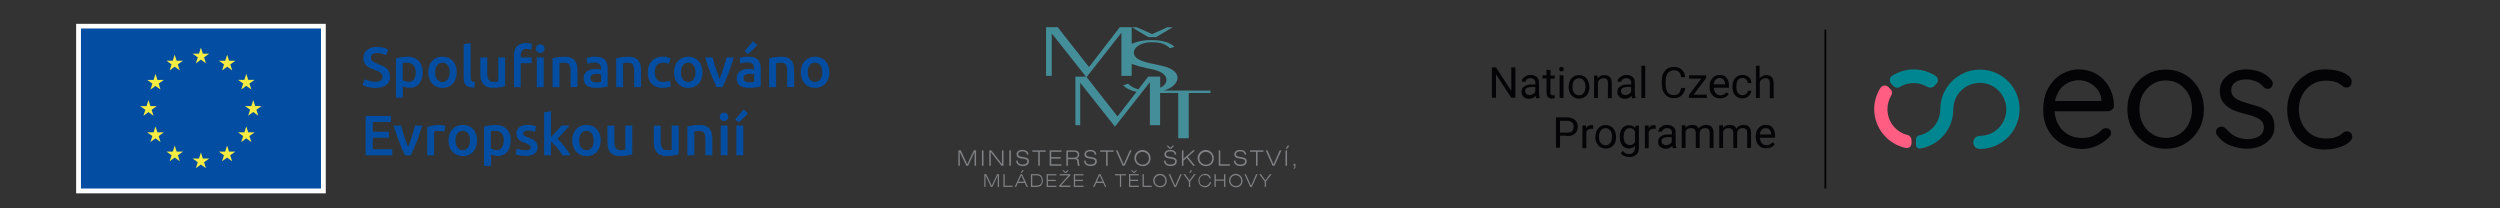 <?xml version="1.0" encoding="UTF-8"?>
<svg id="Vrstva_1" data-name="Vrstva 1" xmlns="http://www.w3.org/2000/svg" viewBox="0 0 2034.16 169.27">
  <rect x="0" y="0" width="2034.16" height="169.27" fill="#333333" stroke="none"/>
  <defs>
    <style>
      .cls-1 {
        fill: #fff;
      }

      .cls-2 {
        fill: none;
      }

      .cls-3 {
        fill: #040305;
      }

      .cls-4 {
        fill: #808285;
      }

      .cls-5 {
        fill: #008691;
      }

      .cls-6 {
        fill: #034ea2;
      }

      .cls-7 {
        fill: #f6ec42;
      }

      .cls-8 {
        fill: #448e99;
      }

      .cls-9 {
        fill: #ff5d81;
      }
    </style>
  </defs>
  <g>
    <g>
      <g>
        <path class="cls-8" d="M940.66,30.21l13.52-8.05h-4.27l-12.42,5.6-12.63-5.6h-4.03l13.62,8.05h6.22ZM947.23,73.65c5.93-1.91,10.32-5.21,10.91-9.91,0-6.59-7.7-9.21-15.27-10.77-11-2.19-18.82-4.01-20.05-8.78-.18-.48-.26-1-.24-1.51.24-5.21,7.45-8.32,14.06-8.32s11,.87,15.29,4.88l3.67-1.2c-4.78-4.26-11.26-5.39-18.96-5.39-5.43-.18-10.83.85-15.81,3.01v-13.5h-9.75l-24.87,32.25h-.23l-25.34-32.25h-9.51v39.59h4.64V27.17l27.8,35.19h-8.57v39.5h3.93v-34.51l28.19,35.61h.12l28.38-36.09v35h8.32v-26.21h14.72v36.84h8.57v-36.84h17.71v-1.95l-37.71-.05ZM944.01,71.37v-9.02h-9.75l-7.98,10.34c-3.19-.75-6.12-2.34-8.48-4.62l-4.05,1.49c3.13,2.69,6.94,4.46,11.02,5.11l-15.36,19.91h-.24l-25.04-31.89,28.34-36.02v35.07h8.34v-9.7c5.41,1.82,10.93,3.25,16.54,4.29,9.05,1.95,11.75,5.39,11.75,8.69,0,2.57-1.84,4.83-5.09,6.38"/>
        <polygon class="cls-4" points="779.78 122.36 781.76 122.36 787.02 133.67 792.37 122.36 794.2 122.36 794.2 134.84 792.96 134.84 793.02 123.44 787.73 134.84 786.31 134.84 780.87 123.44 780.99 134.84 779.78 134.84 779.78 122.36"/>
        <rect class="cls-4" x="798.96" y="122.36" width="1.25" height="12.48"/>
        <polygon class="cls-4" points="804.96 122.36 806.55 122.36 815.28 133.55 815.28 122.36 816.49 122.36 816.49 134.84 814.83 134.84 806.17 123.65 806.17 134.84 804.96 134.84 804.96 122.36"/>
        <rect class="cls-4" x="821.26" y="122.36" width="1.25" height="12.48"/>
        <path class="cls-4" d="M828.05,130.72h0c0,1.89,1.53,3.15,3.94,3.15s3.88-1.03,3.88-2.55-1.01-1.74-3.11-2.15l-2.66-.47c-1.98-.35-2.95-1.37-2.95-3.11,0-2.14,1.74-3.6,4.74-3.6s4.85,1.44,4.92,3.82h-1.25c-.16-1.74-1.39-2.69-3.63-2.69s-3.48.97-3.48,2.4,1.03,1.74,3.11,2.12l2.38.42c2.26.4,3.28,1.37,3.28,3.21,0,2.4-1.86,3.84-5.07,3.84s-5.33-1.74-5.33-4.26v-.17h1.27l-.03.05Z"/>
        <polygon class="cls-4" points="844.78 123.51 839.97 123.51 839.97 122.36 850.85 122.36 850.85 123.51 846.02 123.51 846.02 134.84 844.78 134.84 844.78 123.51"/>
        <polygon class="cls-4" points="854.08 122.36 863.67 122.36 863.67 123.52 855.33 123.52 855.33 127.89 863.03 127.89 863.03 129.07 855.33 129.07 855.33 133.66 863.67 133.66 863.67 134.84 854.08 134.84 854.08 122.36"/>
        <path class="cls-4" d="M867.67,122.36h5.98c2.97,0,4.48,1.13,4.48,3.35.15,1.43-.77,2.75-2.15,3.11,1.41.23,1.74.89,1.91,2.36-.04,1.24.16,2.49.61,3.65h-1.46c-.28-1.17-.45-2.37-.5-3.58-.16-1.29-.87-1.74-2.43-1.74h-5.21v5.35h-1.25l.03-12.51ZM868.92,123.52v4.78h4.59c2.31,0,3.35-.64,3.35-2.4s-1.09-2.38-3.48-2.38h-4.47Z"/>
        <path class="cls-4" d="M883.28,130.72h0c0,1.89,1.53,3.15,3.96,3.15s3.86-1.03,3.86-2.55-.99-1.74-3.11-2.15l-2.66-.47c-1.98-.35-2.95-1.37-2.95-3.11,0-2.14,1.74-3.6,4.76-3.6s4.83,1.44,4.9,3.82h-1.25c-.14-1.74-1.39-2.69-3.61-2.69s-3.48.97-3.48,2.4,1.03,1.74,3.11,2.12l2.36.42c2.26.4,3.28,1.37,3.28,3.21,0,2.4-1.84,3.84-5.06,3.84s-5.33-1.74-5.33-4.26v-.17h1.25l-.03.05Z"/>
        <polygon class="cls-4" points="900.01 123.51 895.2 123.51 895.2 122.36 906.08 122.36 906.08 123.51 901.26 123.51 901.26 134.84 900.01 134.84 900.01 123.51"/>
        <polygon class="cls-4" points="907.93 122.36 909.29 122.36 914.31 133.76 919.32 122.36 920.69 122.36 915.09 134.84 913.51 134.84 907.93 122.36"/>
        <path class="cls-4" d="M929.59,135.17c-3.63,0-6.58-2.92-6.59-6.55,0-3.63,2.92-6.58,6.55-6.59,3.63,0,6.58,2.92,6.59,6.55v.02c.3,3.33-2.15,6.27-5.48,6.57-.36.03-.72.03-1.07,0M934.8,128.6c-.08-2.88-2.47-5.15-5.35-5.07-2.88.08-5.15,2.47-5.07,5.35.08,2.82,2.39,5.07,5.21,5.07,2.69.2,5.03-1.83,5.22-4.52.02-.28.02-.56-.01-.84"/>
        <path class="cls-4" d="M948.32,130.72h0c0,1.89,1.55,3.15,3.96,3.15s3.88-1.03,3.88-2.55-1.01-1.74-3.11-2.15l-2.66-.47c-1.98-.35-2.95-1.37-2.95-3.11,0-2.14,1.74-3.6,4.74-3.6s4.83,1.44,4.92,3.82h-1.25c-.16-1.74-1.41-2.69-3.63-2.69s-3.48.97-3.48,2.4,1.03,1.74,3.11,2.12l2.38.42c2.26.4,3.28,1.37,3.28,3.21,0,2.4-1.86,3.84-5.07,3.84s-5.33-1.74-5.33-4.26v-.17h1.25l-.03.05ZM953.97,118.55h1.34l-2.31,2.55h-1.42l-2.4-2.55h1.34l1.74,1.84,1.72-1.84Z"/>
        <polygon class="cls-4" points="961.68 122.36 962.92 122.36 962.92 129.19 970.65 122.36 972.37 122.36 966.5 127.59 972.37 134.84 970.79 134.84 965.58 128.39 962.92 130.72 962.92 134.84 961.68 134.84 961.68 122.36"/>
        <path class="cls-4" d="M981.03,135.17c-3.63,0-6.57-2.94-6.57-6.57s2.94-6.57,6.57-6.57c3.63,0,6.57,2.94,6.57,6.57h0c.3,3.33-2.15,6.27-5.48,6.57-.36.03-.73.03-1.09,0M986.33,128.6c-.08-2.88-2.47-5.15-5.35-5.07-2.88.08-5.15,2.47-5.07,5.35.07,2.79,2.33,5.03,5.12,5.07,2.7.23,5.07-1.76,5.3-4.46.03-.3.02-.6,0-.89"/>
        <polygon class="cls-4" points="991.66 122.36 992.89 122.36 992.89 133.66 1000.75 133.66 1000.75 134.84 991.66 134.84 991.66 122.36"/>
        <path class="cls-4" d="M1005.21,130.72h0c0,1.89,1.55,3.15,3.96,3.15s3.88-1.03,3.88-2.55-1.01-1.74-3.11-2.15l-2.66-.47c-2-.35-2.95-1.37-2.95-3.11,0-2.14,1.74-3.6,4.74-3.6s4.83,1.44,4.9,3.82h-1.23c-.16-1.74-1.41-2.69-3.63-2.69s-3.48.97-3.48,2.4,1.03,1.74,3.11,2.12l2.36.42c2.28.4,3.28,1.37,3.28,3.21,0,2.4-1.84,3.84-5.06,3.84s-5.33-1.74-5.33-4.26v-.17h1.25l-.03.05Z"/>
        <polygon class="cls-4" points="1021.97 123.51 1017.14 123.51 1017.14 122.36 1028.03 122.36 1028.03 123.51 1023.2 123.51 1023.2 134.84 1021.97 134.84 1021.97 123.51"/>
        <polygon class="cls-4" points="1029.87 122.36 1031.25 122.36 1036.25 133.76 1041.26 122.36 1042.63 122.36 1037.02 134.84 1035.45 134.84 1029.87 122.36"/>
        <path class="cls-4" d="M1045.98,122.36h1.25v12.48h-1.25v-12.48ZM1047.62,118.55h1.58l-2.05,2.55h-1.01l1.48-2.55Z"/>
        <path class="cls-4" d="M1052.62,133.33h1.41v2.02c0,1.2-.31,1.82-1.41,2.19v-.8c.44-.2.69-.67.63-1.15v-.75h-.63v-1.51Z"/>
        <polygon class="cls-4" points="800.89 141.74 802.54 141.74 806.9 151.14 811.33 141.74 812.86 141.74 812.86 152.09 811.84 152.09 811.89 142.62 807.49 152.09 806.31 152.09 801.81 142.62 801.9 152.09 800.89 152.09 800.89 141.74"/>
        <polygon class="cls-4" points="816.46 141.74 817.48 141.74 817.48 151.12 824 151.12 824 152.09 816.46 152.09 816.46 141.74"/>
        <path class="cls-4" d="M830.45,141.68h1.18l4.73,10.43h-1.06l-1.44-3.2h-5.67l-1.46,3.2h-1.06l4.78-10.43ZM833.4,147.84l-2.36-5.21-2.4,5.21h4.76ZM831.82,138.52h1.27l-1.74,2.12h-.85l1.32-2.12Z"/>
        <path class="cls-4" d="M846.87,142.67c2.2,2.4,2.2,6.08,0,8.48-1.27.78-2.77,1.11-4.26.94h-3.77v-10.41h3.77c1.48-.17,2.98.16,4.26.94M839.92,142.62v8.43h2.73c1.2.13,2.41-.1,3.48-.66,1.08-.86,1.62-2.23,1.44-3.6.15-1.33-.39-2.64-1.44-3.48-1.12-.56-2.38-.78-3.63-.64l-2.57-.05Z"/>
        <polygon class="cls-4" points="851.61 141.74 859.57 141.74 859.57 142.69 852.64 142.69 852.64 146.32 859.03 146.32 859.03 147.3 852.64 147.3 852.64 151.12 859.57 151.12 859.57 152.09 851.61 152.09 851.61 141.74"/>
        <path class="cls-4" d="M861.85,151.09l7.61-8.39h-7.23v-1.01h8.69v.96l-7.77,8.39h7.77v1.08h-9.05l-.02-1.03ZM868.44,138.57h1.15l-1.98,2.12h-1.18l-2.05-2.12h1.11l1.48,1.53,1.48-1.53Z"/>
        <polygon class="cls-4" points="873.74 141.74 881.69 141.74 881.69 142.69 874.78 142.69 874.78 146.32 881.17 146.32 881.17 147.3 874.78 147.3 874.78 151.12 881.69 151.12 881.69 152.09 873.74 152.09 873.74 141.74"/>
        <path class="cls-4" d="M894.21,141.68h1.18l4.73,10.43h-.99l-1.46-3.2h-5.67l-1.56,3.2h-1.06l4.83-10.43ZM897.16,147.84l-2.36-5.21-2.38,5.21h4.74Z"/>
        <polygon class="cls-4" points="911.22 142.69 907.21 142.69 907.21 141.74 916.24 141.74 916.24 142.69 912.24 142.69 912.24 152.09 911.22 152.09 911.22 142.69"/>
        <path class="cls-4" d="M918.64,141.68h7.96v.96h-6.95v3.63h6.39v.99h-6.39v3.81h6.95v1.04h-7.96v-10.43ZM924.18,138.52h1.09l-1.98,2.12h-1.18l-2-2.12h1.11l1.48,1.53,1.48-1.53Z"/>
        <polygon class="cls-4" points="929.64 141.74 930.68 141.74 930.68 151.12 937.18 151.12 937.18 152.09 929.64 152.09 929.64 141.74"/>
        <path class="cls-4" d="M943.82,152.37c-3.01,0-5.46-2.44-5.46-5.46s2.44-5.46,5.46-5.46,5.45,2.43,5.46,5.44c.25,2.76-1.78,5.21-4.55,5.46-.3.03-.61.03-.91,0M948.22,146.9c-.03-2.43-2.02-4.37-4.45-4.34s-4.37,2.02-4.34,4.45c.03,2.41,1.99,4.34,4.4,4.34,2.24.19,4.21-1.46,4.4-3.7.02-.25.02-.5,0-.75"/>
        <polygon class="cls-4" points="950.94 141.74 952.07 141.74 956.24 151.21 960.38 141.74 961.53 141.74 956.89 152.09 955.57 152.09 950.94 141.74"/>
        <path class="cls-4" d="M967.38,147.63l-4.47-5.94h1.32l3.65,5.06,3.7-5.06h1.29l-4.47,5.89v4.54h-1.03v-4.48ZM968.88,138.57h1.3l-1.74,2.12h-.85l1.29-2.12Z"/>
        <path class="cls-4" d="M980.35,142.47c-2.25-.17-4.21,1.51-4.38,3.76-.02.22-.02.45,0,.67-.22,2.22,1.39,4.19,3.61,4.41.19.02.37.02.56.02,1.97.14,3.73-1.2,4.14-3.13h1.11c-.4,2.53-2.66,4.34-5.21,4.17-3.01-.21-5.27-2.82-5.05-5.83.2-2.78,2.46-4.96,5.25-5.06,2.32-.28,4.45,1.34,4.8,3.65h-1.04c-.4-1.71-2.02-2.86-3.77-2.66"/>
        <polygon class="cls-4" points="988.18 141.74 989.23 141.74 989.23 146.06 995.95 146.06 995.95 141.74 997 141.74 997 152.09 995.95 152.09 995.95 147.04 989.23 147.04 989.23 152.09 988.18 152.09 988.18 141.74"/>
        <path class="cls-4" d="M1005.53,152.37c-3.01,0-5.46-2.43-5.47-5.44,0-3.01,2.43-5.46,5.44-5.47,3.01,0,5.46,2.43,5.47,5.44.25,2.76-1.79,5.2-4.55,5.46-.3.03-.59.03-.89,0M1009.91,146.9c-.03-2.43-2.02-4.37-4.45-4.34-2.43.03-4.37,2.02-4.34,4.45.03,2.41,2,4.35,4.41,4.34,2.23.19,4.19-1.45,4.39-3.68.02-.26.02-.51,0-.77"/>
        <polygon class="cls-4" points="1012.63 141.74 1013.76 141.74 1017.94 151.21 1022.09 141.74 1023.22 141.74 1018.58 152.09 1017.27 152.09 1012.63 141.74"/>
        <polygon class="cls-4" points="1029.07 147.63 1024.61 141.74 1025.93 141.74 1029.6 146.79 1033.3 141.74 1034.57 141.74 1030.12 147.63 1030.12 152.09 1029.07 152.09 1029.07 147.63"/>
      </g>
      <rect class="cls-2" x="741.26" y="-16.98" width="352.24" height="208.8"/>
    </g>
    <g>
      <g>
        <rect class="cls-1" x="61.95" y="19.39" width="203.11" height="137.93"/>
        <rect class="cls-6" x="65.86" y="23.18" width="195.31" height="130.21"/>
        <polygon class="cls-7" points="159.35 51.54 163.47 48.53 167.59 51.54 166.03 46.67 170.21 43.67 165.05 43.67 163.47 38.75 161.89 43.67 156.73 43.67 160.92 46.67 159.35 51.54"/>
        <polygon class="cls-7" points="138.01 57.27 142.13 54.27 146.27 57.27 144.69 52.41 148.88 49.4 143.71 49.4 142.13 44.47 140.55 49.4 135.41 49.4 139.58 52.41 138.01 57.27"/>
        <polygon class="cls-7" points="126.53 60.11 124.96 65.04 119.8 65.04 123.99 68.05 122.41 72.91 126.53 69.91 130.65 72.91 129.08 68.05 133.27 65.04 128.11 65.04 126.53 60.11"/>
        <polygon class="cls-7" points="120.81 91.21 124.93 94.2 123.36 89.35 127.55 86.35 122.39 86.35 120.81 81.41 119.23 86.35 114.07 86.35 118.26 89.35 116.69 94.2 120.81 91.21"/>
        <polygon class="cls-7" points="128.11 107.7 126.53 102.77 124.96 107.7 119.8 107.7 123.99 110.71 122.41 115.58 126.53 112.57 130.65 115.58 129.08 110.71 133.27 107.7 128.11 107.7"/>
        <polygon class="cls-7" points="143.75 123.34 142.17 118.41 140.6 123.34 135.44 123.34 139.61 126.35 138.05 131.22 142.17 128.21 146.29 131.22 144.72 126.35 148.91 123.34 143.75 123.34"/>
        <polygon class="cls-7" points="165.05 129.01 163.47 124.07 161.89 129.01 156.73 129.01 160.92 132.02 159.35 136.88 163.47 133.88 167.59 136.88 166.03 132.02 170.21 129.01 165.05 129.01"/>
        <polygon class="cls-7" points="186.34 123.34 184.78 118.41 183.2 123.34 178.03 123.34 182.22 126.35 180.66 131.22 184.78 128.21 188.9 131.22 187.31 126.35 191.5 123.34 186.34 123.34"/>
        <polygon class="cls-7" points="201.98 107.7 200.4 102.77 198.82 107.7 193.67 107.7 197.86 110.71 196.28 115.58 200.4 112.57 204.54 115.58 202.95 110.71 207.14 107.7 201.98 107.7"/>
        <polygon class="cls-7" points="212.81 86.28 207.65 86.28 206.06 81.36 204.5 86.3 199.34 86.28 203.51 89.28 201.95 94.15 206.06 91.14 210.18 94.15 208.62 89.28 212.81 86.28"/>
        <polygon class="cls-7" points="196.28 72.85 200.4 69.84 204.54 72.85 202.95 67.98 207.14 64.97 201.98 64.97 200.4 60.06 198.84 64.99 193.67 64.97 197.86 67.98 196.28 72.85"/>
        <polygon class="cls-7" points="184.83 44.48 183.27 49.4 178.1 49.4 182.27 52.41 180.71 57.27 184.85 54.27 188.95 57.27 187.38 52.41 191.57 49.4 186.41 49.4 184.83 44.48"/>
        <path class="cls-6" d="M305.24,66.54c1.6.12,3.2-.25,4.59-1.06.95-.69,1.49-1.83,1.42-3.01.02-.7-.14-1.39-.49-2-.35-.59-.82-1.1-1.39-1.49-.68-.5-1.41-.92-2.19-1.25-.87-.38-1.84-.76-2.95-1.15s-2.19-.83-3.21-1.3c-.99-.44-1.91-1.02-2.73-1.74-.8-.71-1.45-1.57-1.91-2.54-.5-1.12-.74-2.34-.71-3.56-.12-2.62.99-5.15,3.01-6.83,2.35-1.76,5.25-2.63,8.18-2.47,1.81-.02,3.61.2,5.35.66,1.28.34,2.51.83,3.67,1.46l-1.74,4.73c-1.09-.61-2.26-1.06-3.48-1.34-1.26-.31-2.56-.47-3.86-.47-1.3-.07-2.59.27-3.68.97-.87.63-1.36,1.66-1.3,2.73-.03.64.13,1.27.43,1.82.33.53.75,1,1.25,1.37.59.43,1.23.8,1.89,1.09.77.37,1.57.7,2.38.97,1.51.56,2.85,1.13,4.05,1.74,1.1.5,2.11,1.17,2.99,2,.81.78,1.45,1.72,1.88,2.76.46,1.24.68,2.55.64,3.88.13,2.61-1.02,5.12-3.08,6.73-2.68,1.73-5.84,2.53-9.02,2.28-1.22,0-2.43-.08-3.63-.26-.99-.13-1.96-.34-2.92-.63-.83-.24-1.56-.5-2.19-.75-.51-.22-1-.46-1.48-.73l1.74-4.76c1.08.57,2.22,1.03,3.39,1.39,1.66.49,3.39.73,5.13.7"/>
        <path class="cls-6" d="M338.26,58.91c.12-2.09-.5-4.15-1.74-5.84-1.39-1.5-3.4-2.27-5.44-2.09h-1.63c-.59.05-1.17.15-1.74.31v13.9c.61.39,1.27.71,1.96.94.84.3,1.72.44,2.61.43,1.76.19,3.5-.57,4.55-2,1.02-1.68,1.51-3.63,1.41-5.6M343.97,58.87c.02,1.72-.22,3.44-.71,5.09-.43,1.45-1.13,2.8-2.07,3.98-.89,1.12-2.04,2.01-3.35,2.59-1.43.64-2.99.95-4.55.92-1.06,0-2.12-.13-3.15-.42-.81-.22-1.6-.53-2.35-.92v9.38h-5.61v-32.03c1.15-.31,2.55-.59,4.22-.87,1.72-.28,3.47-.42,5.21-.42,1.78-.04,3.55.25,5.21.87,1.45.55,2.77,1.41,3.86,2.52,1.09,1.14,1.92,2.5,2.45,3.98.59,1.67.88,3.44.85,5.21"/>
        <path class="cls-6" d="M365.9,58.77c.11-2.02-.44-4.02-1.55-5.72-1.87-2.4-5.33-2.83-7.73-.96-.36.28-.68.6-.96.96-1.12,1.69-1.66,3.69-1.55,5.72-.14,2.05.39,4.08,1.51,5.8,1.82,2.4,5.25,2.87,7.65,1.04.39-.3.74-.65,1.04-1.04,1.11-1.71,1.66-3.73,1.55-5.77M371.6,58.8c.02,1.77-.26,3.54-.83,5.21-.49,1.49-1.28,2.86-2.33,4.03-1.02,1.12-2.27,2-3.67,2.59-1.5.63-3.12.95-4.74.92-1.62.03-3.23-.29-4.73-.92-1.39-.6-2.63-1.48-3.65-2.59-1.06-1.17-1.87-2.54-2.38-4.03-.59-1.67-.88-3.44-.85-5.21-.03-1.77.26-3.54.85-5.21.53-1.48,1.34-2.83,2.4-4,1.03-1.11,2.29-1.98,3.68-2.57,1.48-.61,3.07-.92,4.67-.9,1.61,0,3.2.3,4.69.9,1.4.58,2.66,1.46,3.68,2.57,1.04,1.17,1.85,2.52,2.38,4,.58,1.68.87,3.44.85,5.21"/>
        <path class="cls-6" d="M385.84,71.35c-1.4,0-2.79-.19-4.14-.56-.97-.28-1.87-.78-2.62-1.46-.65-.65-1.12-1.47-1.36-2.36-.28-1.05-.41-2.13-.4-3.21v-27.8l5.6-.92v27.8c-.02.58.04,1.17.17,1.74.09.44.28.84.57,1.18.3.34.69.6,1.13.75.59.19,1.2.32,1.82.38l-.78,4.47Z"/>
        <path class="cls-6" d="M411,70.13c-1.08.28-2.48.57-4.21.87-1.89.3-3.79.44-5.7.43-1.66.05-3.32-.23-4.87-.83-1.23-.49-2.31-1.28-3.15-2.31-.82-1.02-1.42-2.21-1.74-3.48-.35-1.47-.51-2.99-.5-4.5v-13.55h5.6v12.6c-.15,1.92.24,3.85,1.15,5.56.94,1.2,2.43,1.82,3.94,1.65h2.15c.58-.03,1.17-.1,1.74-.23v-19.65h5.6l-.02,23.44Z"/>
        <path class="cls-6" d="M442.4,70.88h-5.6v-24.19h5.6v24.19ZM443.06,39.6c.04.94-.33,1.85-1.03,2.48-.65.61-1.51.94-2.4.94-.91.02-1.79-.32-2.45-.94-.69-.64-1.07-1.55-1.03-2.48-.04-.96.33-1.89,1.03-2.55.67-.61,1.54-.95,2.45-.92.89-.01,1.75.32,2.4.92.7.66,1.07,1.59,1.03,2.55M428.06,35.03c1-.01,2,.08,2.99.28.65.14,1.29.33,1.91.56l-.87,4.54c-.51-.17-1.02-.31-1.55-.42-.65-.12-1.32-.18-1.98-.17-1.44-.17-2.86.38-3.81,1.48-.74,1.14-1.1,2.48-1.04,3.84v1.62h8.88v4.62h-8.88v19.52h-5.53v-25.91c-.16-2.67.72-5.31,2.45-7.35,2-1.86,4.69-2.8,7.42-2.59"/>
        <path class="cls-6" d="M449.58,47.47c1.38-.37,2.79-.66,4.21-.87,1.9-.29,3.82-.43,5.73-.42,1.69-.05,3.37.22,4.95.8,1.23.48,2.32,1.26,3.16,2.28.84,1.01,1.43,2.2,1.74,3.48.34,1.48.5,2.99.49,4.5v13.61h-5.6v-12.69c.02-1.11-.07-2.21-.26-3.3-.12-.79-.4-1.55-.82-2.22-.39-.56-.94-1-1.58-1.25-.78-.28-1.6-.42-2.43-.4-.74,0-1.49.05-2.22.14l-1.74.24v19.52h-5.6l-.03-23.41Z"/>
        <path class="cls-6" d="M485.15,66.95c1.31.03,2.63-.07,3.93-.28v-6.2c-.44-.12-.89-.21-1.34-.28-.64-.09-1.29-.14-1.95-.14-.63,0-1.26.05-1.88.14-.6.07-1.19.25-1.74.5-.49.24-.92.6-1.23,1.04-.32.52-.48,1.13-.45,1.74-.12,1.08.36,2.14,1.25,2.76,1.03.56,2.2.82,3.37.76M484.64,46.15c1.59-.04,3.17.2,4.67.7,1.15.39,2.19,1.06,3.02,1.95.78.86,1.34,1.9,1.63,3.02.33,1.28.49,2.59.49,3.91v14.67c-.87.2-2.17.42-3.91.68-1.96.27-3.93.4-5.91.38-1.34.01-2.67-.13-3.98-.42-1.11-.23-2.15-.69-3.08-1.34-.86-.61-1.54-1.44-1.98-2.4-.51-1.15-.76-2.41-.71-3.67-.03-1.21.24-2.4.8-3.48.53-.95,1.29-1.75,2.21-2.33.98-.63,2.07-1.08,3.21-1.3,1.25-.26,2.53-.39,3.81-.38.65,0,1.3.04,1.95.1.73.09,1.46.22,2.17.4v-.92c0-.63-.07-1.25-.23-1.86-.15-.57-.43-1.1-.82-1.55-.41-.47-.94-.83-1.53-1.04-.76-.27-1.57-.39-2.38-.36-1.19-.01-2.39.08-3.56.28-.89.13-1.77.35-2.62.64l-.63-4.64c1.01-.32,2.05-.56,3.09-.73,1.43-.26,2.89-.39,4.34-.38"/>
        <path class="cls-6" d="M501.33,47.47c1.39-.37,2.8-.66,4.22-.87,1.9-.29,3.82-.43,5.73-.42,1.69-.05,3.37.22,4.95.8,1.23.48,2.32,1.26,3.16,2.28.83,1.01,1.42,2.2,1.74,3.48.33,1.48.49,2.99.49,4.5v13.61h-5.6v-12.69c.02-1.11-.07-2.21-.26-3.3-.13-.79-.41-1.55-.83-2.22-.38-.57-.93-1.01-1.56-1.25-.78-.28-1.6-.42-2.43-.4-.74,0-1.49.05-2.22.14-.76.1-1.34.17-1.74.24v19.52h-5.61l-.03-23.41Z"/>
        <path class="cls-6" d="M527.05,58.8c-.01-1.71.27-3.41.83-5.02.52-1.49,1.34-2.86,2.4-4.03,1.04-1.16,2.32-2.08,3.75-2.69,1.58-.67,3.29-1,5-.97,2.22-.01,4.42.41,6.48,1.25l-1.22,4.59c-.71-.3-1.44-.54-2.19-.7-.86-.19-1.73-.29-2.61-.28-1.9-.13-3.74.63-5,2.05-1.25,1.67-1.86,3.72-1.74,5.8-.11,2.03.46,4.04,1.62,5.72,1.38,1.53,3.41,2.31,5.46,2.1.95,0,1.89-.09,2.82-.28.83-.15,1.64-.38,2.42-.7l.78,4.62c-.89.4-1.83.68-2.8.83-1.27.26-2.56.39-3.86.38-1.85.04-3.68-.29-5.4-.96-1.45-.58-2.74-1.48-3.79-2.64-1.03-1.16-1.79-2.53-2.24-4.01-.5-1.64-.76-3.35-.75-5.07"/>
        <path class="cls-6" d="M565.9,58.77c.11-2.02-.44-4.02-1.55-5.72-1.87-2.4-5.33-2.83-7.73-.96-.36.28-.68.6-.96.96-1.12,1.69-1.66,3.69-1.55,5.72-.12,2.04.42,4.06,1.55,5.77,1.82,2.4,5.25,2.87,7.65,1.04.39-.3.74-.65,1.04-1.04,1.11-1.71,1.66-3.73,1.55-5.77M571.64,58.77c.02,1.77-.26,3.54-.83,5.21-.51,1.51-1.32,2.89-2.4,4.07-1.02,1.12-2.28,2.01-3.68,2.59-3.03,1.23-6.42,1.23-9.45,0-1.39-.6-2.63-1.48-3.65-2.59-1.06-1.17-1.87-2.54-2.38-4.03-.59-1.67-.88-3.44-.85-5.21-.03-1.77.26-3.54.85-5.21.53-1.48,1.34-2.83,2.4-4,1.03-1.11,2.29-1.98,3.68-2.57,1.48-.61,3.07-.92,4.67-.9,1.61,0,3.2.3,4.69.9,1.4.58,2.65,1.45,3.67,2.57,1.05,1.16,1.87,2.52,2.4,4,.58,1.68.87,3.44.85,5.21"/>
        <path class="cls-6" d="M583.05,70.88c-1.54-3.17-3.13-6.82-4.76-10.93-1.62-4.12-3.09-8.55-4.43-13.26h5.94c.35,1.36.75,2.82,1.2,4.36s.92,3.13,1.42,4.67,1.04,3.08,1.58,4.54,1.04,2.78,1.51,3.96c.47-1.18.96-2.48,1.49-3.96s1.04-2.97,1.55-4.54,1.01-3.11,1.48-4.67.85-3.01,1.2-4.36h5.79c-1.34,4.71-2.82,9.14-4.43,13.26s-3.21,7.75-4.76,10.93h-4.78Z"/>
        <path class="cls-6" d="M616.19,36.77l-7.54,7.32-2.78-2.48,6.79-8.1,3.53,3.27ZM609.66,66.94c1.32.03,2.64-.07,3.94-.28v-6.19c-.45-.12-.9-.21-1.36-.28-.64-.09-1.28-.14-1.93-.14-.63,0-1.26.05-1.88.14-.6.08-1.19.25-1.74.5-.49.24-.9.6-1.22,1.04-.34.51-.5,1.12-.47,1.74-.12,1.08.36,2.14,1.25,2.76,1.03.55,2.2.82,3.37.76M609.19,46.15c1.59-.03,3.17.2,4.67.7,1.15.4,2.18,1.07,3.02,1.95.77.87,1.32,1.9,1.62,3.02.34,1.28.5,2.59.49,3.91v14.67c-.87.2-2.17.42-3.91.68-1.95.27-3.92.4-5.89.38-1.34.01-2.67-.13-3.98-.42-1.11-.23-2.15-.68-3.08-1.34-.86-.62-1.54-1.44-2-2.4-.51-1.15-.75-2.41-.71-3.67-.03-1.21.25-2.41.82-3.48.5-.98,1.24-1.82,2.15-2.43.98-.63,2.07-1.07,3.21-1.3,1.26-.26,2.54-.39,3.82-.38.61,0,1.25,0,1.95.1.73.09,1.46.23,2.17.4v-.92c0-.63-.08-1.25-.24-1.86-.15-.57-.42-1.1-.8-1.55-.41-.47-.94-.83-1.53-1.04-.77-.26-1.57-.39-2.38-.36-1.19-.01-2.39.08-3.56.28-.9.13-1.78.35-2.64.64l-.7-4.54c1.02-.32,2.06-.56,3.11-.73,1.43-.27,2.89-.39,4.34-.38"/>
        <path class="cls-6" d="M625.85,47.47c1.38-.37,2.79-.66,4.21-.87,1.9-.29,3.82-.43,5.73-.42,1.69-.05,3.37.22,4.95.8,1.23.47,2.32,1.26,3.16,2.28.84,1.01,1.44,2.2,1.74,3.48.34,1.48.5,2.99.49,4.5v13.61h-5.6v-12.69c.01-1.11-.07-2.21-.24-3.3-.13-.79-.41-1.55-.83-2.22-.39-.56-.94-1-1.58-1.25-.78-.28-1.6-.42-2.43-.4-.74,0-1.47.05-2.21.14l-1.74.24v19.52h-5.65v-23.41Z"/>
        <path class="cls-6" d="M669.06,58.77c.11-2.02-.44-4.02-1.55-5.72-1.87-2.4-5.33-2.83-7.73-.96-.36.28-.68.6-.96.96-1.11,1.69-1.65,3.7-1.55,5.72-.11,2.04.43,4.06,1.55,5.77,1.82,2.4,5.25,2.87,7.65,1.04.39-.3.74-.65,1.04-1.04,1.11-1.71,1.66-3.73,1.55-5.77M674.79,58.77c.02,1.77-.26,3.54-.83,5.21-.5,1.5-1.3,2.88-2.35,4.07-1.03,1.12-2.29,2-3.68,2.59-1.49.61-3.1.92-4.71.89-1.62.03-3.22-.29-4.71-.92-1.4-.58-2.66-1.45-3.7-2.55-1.05-1.17-1.86-2.54-2.38-4.03-.59-1.67-.88-3.44-.85-5.21-.03-1.77.26-3.54.85-5.21.53-1.48,1.35-2.84,2.42-4,1.03-1.11,2.28-1.98,3.67-2.57,3.01-1.21,6.36-1.21,9.37,0,1.4.58,2.66,1.46,3.68,2.57,1.04,1.17,1.85,2.52,2.38,4,.59,1.67.88,3.44.85,5.21"/>
        <polygon class="cls-6" points="297.49 126.39 297.49 94.34 318.06 94.34 318.06 99.28 303.31 99.28 303.31 107.2 316.45 107.2 316.45 112.05 303.31 112.05 303.31 121.43 319.18 121.43 319.18 126.39 297.49 126.39"/>
        <path class="cls-6" d="M329.57,126.39c-1.55-3.18-3.15-6.81-4.76-10.93-1.71-4.34-3.19-8.76-4.43-13.26h5.96c.35,1.36.75,2.82,1.18,4.38s.94,3.11,1.44,4.66,1.04,3.08,1.58,4.54,1.04,2.78,1.51,3.96c.47-1.18.96-2.48,1.49-3.96s1.04-2.97,1.55-4.54.99-3.11,1.46-4.66.87-3.02,1.22-4.38h5.7c-1.26,4.49-2.74,8.92-4.45,13.26-1.62,4.12-3.21,7.75-4.76,10.93h-4.69Z"/>
        <path class="cls-6" d="M361.42,107.24c-.63-.2-1.28-.36-1.93-.49-.94-.17-1.89-.25-2.85-.24-.66,0-1.32.06-1.96.17-.49.08-.98.19-1.46.33v19.38h-5.6v-23.03c1.32-.47,2.68-.85,4.05-1.15,1.77-.36,3.58-.54,5.39-.52.43-.02.87-.02,1.3,0,.49,0,.99.1,1.48.17l1.44.28c.45.12.83.21,1.11.31l-.97,4.78Z"/>
        <path class="cls-6" d="M382.41,114.27c.11-2.02-.44-4.02-1.55-5.72-1.87-2.4-5.33-2.83-7.73-.96-.36.28-.68.6-.96.96-1.11,1.69-1.65,3.7-1.55,5.72-.11,2.04.44,4.07,1.55,5.79,1.84,2.4,5.28,2.85,7.67,1.01.38-.29.72-.63,1.01-1.01,1.11-1.72,1.65-3.74,1.55-5.79M388.15,114.27c.02,1.77-.26,3.54-.83,5.21-.51,1.49-1.31,2.85-2.36,4.01-1.02,1.12-2.27,2-3.67,2.59-1.5.63-3.12.95-4.74.92-1.62.03-3.22-.29-4.71-.92-1.39-.59-2.64-1.47-3.67-2.59-1.05-1.17-1.85-2.54-2.38-4.01-.59-1.67-.87-3.44-.85-5.21-.03-1.77.26-3.54.85-5.21.53-1.48,1.34-2.83,2.4-4,1.04-1.1,2.29-1.98,3.68-2.57,3.01-1.21,6.36-1.21,9.37,0,1.4.58,2.66,1.46,3.68,2.57,1.04,1.17,1.85,2.52,2.38,4,.59,1.67.88,3.44.85,5.21"/>
        <path class="cls-6" d="M409.99,114.41c.12-2.09-.5-4.15-1.74-5.84-1.39-1.48-3.39-2.25-5.42-2.07h-1.74c-.59.03-1.17.13-1.74.3v13.9c.61.4,1.27.71,1.96.94.84.3,1.72.45,2.61.45,1.75.14,3.45-.65,4.47-2.09,1.02-1.68,1.52-3.63,1.42-5.6M415.55,114.31c.02,1.72-.23,3.44-.73,5.09-.36,1.43-.99,2.78-1.84,3.98-.9,1.11-2.05,2-3.35,2.59-1.43.64-2.99.95-4.55.92-1.92.03-3.81-.43-5.51-1.34v9.4h-5.7v-31.97c1.15-.3,2.54-.59,4.21-.87,1.72-.28,3.47-.42,5.21-.42,1.75-.02,3.48.27,5.13.87,1.45.56,2.77,1.42,3.86,2.52,1.08,1.14,1.92,2.5,2.45,3.98.59,1.67.89,3.44.87,5.21"/>
        <path class="cls-6" d="M427.56,122.37c1.1.06,2.21-.12,3.23-.54.68-.34,1.09-1.06,1.03-1.82,0-.81-.42-1.56-1.09-2-1.11-.73-2.32-1.32-3.58-1.74-.95-.34-1.89-.73-2.8-1.18-.8-.38-1.53-.87-2.19-1.46-.63-.56-1.13-1.24-1.46-2.02-.39-.91-.57-1.9-.54-2.88-.07-2.03.84-3.97,2.45-5.21,1.93-1.38,4.28-2.06,6.66-1.93,1.37,0,2.74.13,4.08.4.99.18,1.96.44,2.9.76l-1.01,4.54c-.76-.33-1.55-.58-2.36-.76-1.1-.24-2.21-.36-3.34-.35-.95-.04-1.9.16-2.76.57-.66.33-1.08,1-1.08,1.74,0,.36.06.73.21,1.06.17.34.42.64.73.85.42.31.87.58,1.34.8.66.3,1.34.57,2.03.8,1.15.41,2.28.9,3.37,1.46.85.41,1.62.96,2.29,1.62.59.58,1.04,1.28,1.32,2.05.3.9.44,1.84.42,2.78.11,2.07-.87,4.04-2.57,5.21-2.21,1.31-4.77,1.92-7.33,1.74-1.75.05-3.51-.13-5.21-.54-.92-.23-1.84-.52-2.73-.85l.97-4.67c.97.39,1.96.71,2.97.97,1.29.33,2.63.49,3.96.47"/>
        <path class="cls-6" d="M448.24,111.63l2.26-2.38,2.45-2.54,2.19-2.47c.7-.78,1.3-1.46,1.74-2.05h6.62c-1.55,1.74-3.18,3.48-4.88,5.37s-3.48,3.65-5.21,5.4c1.06.87,2.07,1.81,3.02,2.8,1.01,1.09,2,2.26,2.95,3.48s1.84,2.47,2.68,3.7,1.51,2.38,2.07,3.48h-6.46c-.56-.96-1.2-1.96-1.93-3.01s-1.49-2.07-2.33-3.06-1.74-1.91-2.55-2.78c-.78-.82-1.63-1.58-2.54-2.26v11.1h-5.6v-35l5.6-.92-.07,21.13Z"/>
        <path class="cls-6" d="M483.06,114.27c.11-2.02-.44-4.02-1.55-5.72-1.87-2.4-5.33-2.83-7.73-.96-.36.28-.68.6-.96.96-1.11,1.69-1.65,3.7-1.55,5.72-.11,2.04.44,4.07,1.55,5.79,1.84,2.4,5.28,2.85,7.67,1.01.38-.29.72-.63,1.01-1.01,1.11-1.72,1.65-3.74,1.55-5.79M488.8,114.27c.02,1.77-.26,3.54-.83,5.21-.51,1.48-1.3,2.85-2.35,4.01-1.03,1.12-2.29,2-3.68,2.59-1.5.63-3.12.95-4.74.92-1.62.03-3.22-.29-4.71-.92-1.39-.59-2.64-1.47-3.67-2.59-1.05-1.17-1.85-2.54-2.38-4.01-.59-1.67-.87-3.44-.85-5.21-.03-1.77.26-3.54.85-5.21.53-1.48,1.35-2.84,2.42-4,1.03-1.11,2.28-1.98,3.67-2.57,3.01-1.21,6.36-1.21,9.37,0,1.4.58,2.66,1.46,3.68,2.57,1.04,1.17,1.85,2.52,2.38,4,.59,1.67.88,3.44.85,5.21"/>
        <path class="cls-6" d="M514.43,125.66c-1.08.28-2.48.56-4.21.85-1.88.3-3.79.45-5.7.43-1.67.05-3.33-.23-4.88-.83-1.22-.5-2.31-1.29-3.15-2.31-.82-1.02-1.41-2.21-1.74-3.48-.35-1.48-.51-3-.5-4.52v-13.55h5.61v12.67c-.14,1.92.25,3.85,1.13,5.56.93,1.22,2.43,1.88,3.96,1.74.68,0,1.39,0,2.15-.1.58-.03,1.17-.11,1.74-.23v-19.69h5.6l-.02,23.46Z"/>
        <path class="cls-6" d="M552.17,125.66c-1.08.28-2.48.56-4.21.85-1.88.3-3.79.45-5.7.43-1.67.05-3.33-.23-4.88-.83-1.22-.5-2.31-1.29-3.15-2.31-.82-1.02-1.41-2.21-1.74-3.48-.35-1.48-.51-3-.5-4.52v-13.55h5.6v12.67c-.14,1.92.25,3.85,1.13,5.56.93,1.22,2.43,1.88,3.96,1.74.68,0,1.39,0,2.15-.1.58-.03,1.17-.11,1.74-.23v-19.69h5.6v23.46Z"/>
        <path class="cls-6" d="M559.3,102.98c1.39-.36,2.79-.65,4.21-.87,1.9-.29,3.82-.43,5.73-.42,1.69-.05,3.37.22,4.95.8,1.23.48,2.32,1.26,3.16,2.28.83,1.01,1.42,2.2,1.74,3.48.34,1.48.5,3,.49,4.52v13.59h-5.6v-12.69c.02-1.11-.07-2.21-.26-3.3-.12-.79-.4-1.55-.83-2.22-.38-.57-.93-1.01-1.56-1.25-.78-.28-1.61-.41-2.43-.38-.74,0-1.49.04-2.22.14-.76,0-1.34.16-1.74.23v19.52h-5.63v-23.41Z"/>
        <path class="cls-6" d="M591.97,126.39h-5.56v-24.19h5.56v24.19ZM592.56,95.11c.04.94-.32,1.86-1.01,2.5-1.39,1.23-3.48,1.23-4.87,0-.68-.65-1.05-1.56-1.01-2.5-.05-.96.32-1.89,1.01-2.55,1.39-1.23,3.48-1.23,4.87,0,.69.66,1.06,1.6,1.01,2.55"/>
        <path class="cls-6" d="M604.76,126.39h-5.6v-24.19h5.6v24.19ZM608.6,92.38l-7.54,7.32-2.78-2.5,6.81-8.1,3.51,3.28Z"/>
      </g>
      <rect class="cls-2" x=".11" y="-42.48" width="740.35" height="259.8"/>
    </g>
  </g>
  <g>
    <path class="cls-3" d="M1677.92,70.75c1.82-1.82,3.98-3.15,6.3-4.15,2.32-.83,4.81-1.33,7.13-1.33,2.99,0,5.81.66,8.46,1.99,2.65,1.33,4.98,3.15,6.8,5.47s2.99,5.14,3.15,8.46v1h-37.66c.33-1.49.66-2.99,1.16-4.15,1.33-2.99,2.82-5.47,4.64-7.3h.02ZM1718.56,89.16c1-.83,1.49-1.82,1.49-3.15,0-4.48-1-8.63-2.49-12.28-1.66-3.65-3.65-6.64-6.3-9.29-2.65-2.65-5.64-4.64-9.12-5.97s-6.97-1.99-10.62-1.99c-4.98,0-9.62,1.33-14.1,3.82-4.48,2.65-7.96,6.3-10.78,11.28s-4.15,10.78-4.15,17.75c0,6.3,1.33,11.78,3.98,16.42,2.65,4.81,6.3,8.46,11.11,11.28,4.81,2.65,10.45,4.15,16.92,4.15,4.31,0,8.29-1,12.11-2.82s6.8-3.98,9.12-6.47c1.33-1.16,1.99-2.32,1.99-3.65,0-1.16-.33-2.16-1.16-2.82-.83-.83-1.82-1.16-2.82-1.16s-2.16.33-3.15,1c-1,1.16-2.32,2.16-3.82,3.32-1.49,1-3.32,1.99-5.31,2.65-2.16.66-4.48,1-7.3,1-4.48,0-8.46-1-11.78-2.99s-5.97-4.81-7.8-8.29c-1.66-2.99-2.49-6.47-2.82-10.45h43.63c1.16,0,2.16-.5,3.15-1.33h.02Z"/>
    <path class="cls-3" d="M1783.59,88.83c0-4.64-1-8.63-2.82-12.11s-4.48-6.3-7.63-8.29-6.8-2.99-10.78-2.99-7.8,1-10.95,2.99c-3.15,1.99-5.81,4.81-7.8,8.29s-2.82,7.47-2.82,12.11,1,8.63,2.82,12.11c1.99,3.48,4.48,6.3,7.8,8.29,3.15,1.99,6.97,2.99,10.95,2.99s7.63-1,10.78-2.99c3.32-1.99,5.81-4.81,7.63-8.29,1.82-3.65,2.82-7.63,2.82-12.11h0ZM1793.21,88.83c0,6.3-1.33,11.78-4.15,16.59s-6.47,8.63-11.11,11.45-9.95,4.15-15.76,4.15-11.11-1.33-15.76-4.15-8.46-6.64-11.28-11.45-4.15-10.45-4.15-16.59,1.33-11.78,4.15-16.59,6.47-8.63,11.28-11.45c4.64-2.82,9.95-4.15,15.76-4.15s11.11,1.33,15.76,4.15,8.46,6.64,11.11,11.45c2.82,4.81,4.15,10.29,4.15,16.59h0Z"/>
    <path class="cls-3" d="M1803.99,110.07c-.66-1-1-2.16-.83-3.32,0-1.16.66-2.16,1.99-2.99.83-.5,1.82-.83,2.99-.66,1,0,1.99.66,2.99,1.49,2.16,2.65,4.81,4.81,7.63,6.3,2.82,1.49,6.47,2.32,10.62,2.32,1.82,0,3.65-.33,5.64-1,1.99-.5,3.65-1.49,4.98-2.99,1.33-1.33,1.99-3.32,1.99-5.64,0-2.16-.66-3.98-1.99-5.31-1.33-1.33-3.15-2.32-5.31-3.15s-4.48-1.66-6.97-2.16c-2.65-.66-5.31-1.49-7.8-2.32s-4.81-1.99-6.97-3.48c-1.99-1.33-3.65-3.15-4.98-5.31-1.16-2.16-1.82-4.81-1.82-7.8,0-3.65,1-6.64,2.99-9.29s4.64-4.64,7.8-6.14c3.32-1.49,6.97-2.16,10.95-2.16,2.16,0,4.64.33,6.97.83,2.49.5,4.81,1.33,7.13,2.65,2.32,1.16,4.31,2.99,6.14,5.14.66.83,1.16,1.82,1.16,2.99s-.5,2.32-1.49,3.32c-.83.66-1.82,1-2.99.83-1.16,0-1.99-.5-2.65-1.16-1.82-2.16-3.82-3.65-6.47-4.81-2.49-1-5.31-1.66-8.29-1.66-1.82,0-3.65.33-5.47.83-1.82.66-3.32,1.49-4.64,2.82-1.16,1.33-1.82,3.15-1.82,5.31s.83,3.98,2.16,5.31,3.15,2.49,5.47,3.32,4.81,1.66,7.63,2.49c2.49.66,4.98,1.33,7.3,2.16s4.48,1.99,6.47,3.32,3.48,3.15,4.48,5.14c1.16,2.16,1.66,4.81,1.66,7.96,0,3.65-1,6.8-3.15,9.46-2.16,2.65-4.81,4.64-8.13,6.14-3.32,1.33-6.97,2.16-10.95,2.16-4.31,0-8.79-.83-13.11-2.49-4.48-1.49-8.13-4.31-11.28-8.46h-.03Z"/>
    <path class="cls-3" d="M1891.75,56.48c4.15,0,7.8.5,11.11,1.33s5.81,2.16,7.8,3.65,2.82,3.15,2.82,5.14c0,1.16-.33,2.16-1,3.15-.66,1-1.66,1.49-2.99,1.49-1,0-1.82-.17-2.65-.66-.66-.5-1.33-1-1.99-1.49-.66-.66-1.49-1.16-2.49-1.66s-2.32-.83-4.15-1.33c-1.82-.33-3.65-.5-5.47-.5-4.31,0-8.29,1-11.61,3.15-3.32,2.16-5.97,4.81-7.8,8.46-1.99,3.48-2.82,7.47-2.82,11.94s1,8.46,2.82,11.94,4.31,6.3,7.63,8.46,7.13,3.15,11.45,3.15c2.82,0,4.98-.17,6.64-.66,1.66-.5,2.99-1,4.31-1.66,1.33-.83,2.49-1.66,3.15-2.32.83-.83,1.82-1.16,3.15-1.16s2.49.5,3.15,1.33c.83.83,1.16,1.99,1.16,3.15,0,1.49-1,3.15-2.99,4.64-1.99,1.66-4.64,2.99-8.13,3.98-3.48,1-7.3,1.66-11.45,1.66-6.14,0-11.45-1.49-15.93-4.31s-8.13-6.64-10.62-11.61-3.82-10.45-3.82-16.42,1.33-11.61,3.82-16.42c2.65-4.81,6.14-8.79,10.78-11.61,4.64-3.48,10.12-4.81,16.09-4.81h.03Z"/>
    <path class="cls-5" d="M1574.73,61.62c-5.31-3.32-11.28-5.14-17.58-5.14s-12.28,1.82-17.58,5.14c-1,.66-1.82,1.82-1.82,3.15-.17,1.33.33,2.65,1.16,3.48l1.82,1.82c.83.83,1.99,1.33,2.99,1.33.83,0,1.49-.17,2.16-.66,3.32-2.16,7.3-3.15,11.28-3.15s7.8,1.16,11.28,3.15c1.66,1,3.82.83,5.31-.66l1.82-1.82c1-1,1.33-2.16,1.16-3.48-.17-1.33-.83-2.49-1.99-3.15h-.01Z"/>
    <path class="cls-9" d="M1552.34,109.9c-9.79-2.32-16.59-10.95-16.59-21.07,0-3.98,1.16-7.96,3.15-11.28,1-1.66.83-3.65-.66-4.98l-1.82-1.82c-.83-.83-2.16-1.33-3.32-1.16s-2.32.83-2.99,1.82c-3.32,5.14-5.14,11.28-5.14,17.42,0,15.1,10.78,28.37,25.55,31.52.33,0,.5.17.83.17.83,0,1.82-.33,2.49-.83,1-.83,1.49-1.99,1.49-3.15v-2.49c0-1.99-1.33-3.65-2.99-4.15h0Z"/>
    <path class="cls-5" d="M1611.06,56.65c-17.75,0-32.35,14.43-32.35,32.35v.33c-.17,10.12-7.47,18.91-17.42,20.9-1.33.33-2.32,1.49-2.32,2.82v4.98c0,.83.33,1.66,1,2.16s1.49.83,2.32.66c15.59-2.49,27.04-15.93,27.04-31.85,0-11.94,9.62-21.57,21.57-21.57s21.57,9.62,21.57,21.57-9.62,21.57-21.57,21.57c-2.99,0-5.31,2.32-5.31,5.31s2.32,5.31,5.31,5.31c17.75,0,32.35-14.43,32.35-32.35.17-17.75-14.27-32.18-32.18-32.18h-.01Z"/>
    <polygon class="cls-3" points="1484.49 153.36 1485.98 153.36 1485.98 24.13 1484.49 24.13 1484.49 153.36"/>
    <path class="cls-3" d="M1274.97,110.73c2.82,0,4.98-.66,6.47-1.99s2.32-3.15,2.32-5.64c0-2.32-.83-4.15-2.32-5.47s-3.65-2.16-6.3-2.16h-9.12v24.72h3.32v-9.79h5.64v.33h0ZM1269.16,98.29h6.14c1.66,0,2.82.5,3.82,1.33s1.33,1.99,1.33,3.48-.5,2.82-1.33,3.65c-1,.83-2.32,1.16-3.98,1.16h-5.81v-9.62s-.17,0-.17,0ZM1296.2,101.94c-.33-.17-.83-.17-1.33-.17-1.82,0-3.32.83-4.31,2.49v-2.16h-2.99v18.41h3.15v-13.11c.66-1.82,2.16-2.65,4.15-2.65.5,0,1,0,1.49.17l-.17-2.99h0ZM1298.03,111.23c0,2.82.83,5.14,2.32,6.97,1.49,1.66,3.65,2.65,6.14,2.65,1.66,0,3.15-.33,4.48-1.16s2.32-1.82,2.99-3.32,1-2.99,1-4.81v-.17c0-2.82-.83-5.14-2.32-6.97-1.49-1.66-3.65-2.65-6.14-2.65-1.66,0-2.99.33-4.31,1.16s-2.32,1.82-2.99,3.32c-.66,1.49-1,2.99-1,4.81l-.17.17h0ZM1302.5,106.08c1-1.16,2.16-1.82,3.82-1.82s2.82.66,3.82,1.82c1,1.33,1.49,2.82,1.49,4.98,0,2.32-.5,3.98-1.49,5.31s-2.16,1.82-3.82,1.82-2.82-.66-3.82-1.82c-1-1.16-1.49-2.82-1.49-4.98.17-2.32.66-4.15,1.49-5.31h0ZM1319.92,118.19c1.33,1.66,3.15,2.65,5.31,2.65s3.98-.66,5.14-2.16v1.66c0,1.49-.5,2.82-1.33,3.65s-1.99,1.33-3.65,1.33c-1.99,0-3.65-.83-4.98-2.49l-1.66,1.82c.66,1,1.66,1.82,2.99,2.32s2.65.83,3.98.83c2.32,0,4.31-.66,5.64-1.99,1.49-1.33,2.16-3.32,2.16-5.64v-17.92h-2.82l-.17,1.99c-1.33-1.66-2.99-2.32-5.31-2.32-2.16,0-3.98.83-5.31,2.49s-1.99,3.98-1.99,6.8.66,5.14,1.99,6.97h0ZM1322.41,106.08c.83-1.16,1.99-1.82,3.65-1.82,1.99,0,3.32.83,4.31,2.65v8.46c-1,1.82-2.32,2.65-4.31,2.65-1.49,0-2.65-.66-3.65-1.82-.83-1.16-1.33-2.82-1.33-4.98s.5-3.98,1.33-5.14h0ZM1347.13,101.94c-.33-.17-.83-.17-1.33-.17-1.82,0-3.32.83-4.31,2.49v-2.16h-3.15v18.41h3.15v-13.11c.66-1.82,2.16-2.65,4.15-2.65.5,0,1,0,1.49.17v-2.99h0ZM1364.05,120.35v-.33c-.5-1-.66-2.32-.66-3.98v-8.46c0-1.82-.66-3.32-1.82-4.31-1.16-1-2.82-1.66-4.98-1.66-1.33,0-2.49.17-3.65.83s-1.99,1.16-2.65,1.99c-.66.83-1,1.82-1,2.65h3.15c0-.83.33-1.49,1.16-1.99s1.66-.83,2.82-.83c1.33,0,2.32.33,2.99,1s1,1.49,1,2.65v1.49h-2.99c-2.65,0-4.64.5-6.14,1.66-1.49,1-2.16,2.49-2.16,4.48,0,1.66.5,2.82,1.82,3.98,1.16,1,2.65,1.49,4.48,1.49,1.99,0,3.82-.83,5.31-2.32.17,1,.33,1.66.5,1.99l2.82-.33h0ZM1352.94,117.2c-.66-.5-1-1.33-1-2.32,0-2.32,1.99-3.32,5.81-3.32h2.49v3.82c-.33.83-1,1.49-1.99,1.99-.83.5-1.82.83-2.82.83-1-.17-1.82-.5-2.49-1h0ZM1368.36,101.94v18.41h3.15v-13.44c.83-1.82,2.16-2.65,4.31-2.65,2.65,0,3.98,1.33,3.98,3.98v12.11h3.15v-12.28c.17-1.16.5-2.16,1.33-2.82s1.66-1,2.99-1c1.49,0,2.49.33,2.99,1,.66.66.83,1.66.83,2.99v12.11h3.15v-12.28c0-4.31-2.16-6.47-6.14-6.47-1.33,0-2.49.33-3.48.83s-1.82,1.33-2.32,2.16c-1-1.99-2.65-2.99-5.31-2.99-2.32,0-4.15.83-5.47,2.32l-.17-1.99h-2.99,0ZM1398.89,101.94v18.41h3.15v-13.44c.83-1.82,2.16-2.65,4.31-2.65,2.65,0,3.98,1.33,3.98,3.98v12.11h3.15v-12.28c.17-1.16.5-2.16,1.33-2.82s1.82-1,2.99-1c1.49,0,2.49.33,2.99,1,.66.66.83,1.66.83,2.99v12.11h3.15v-12.28c0-4.31-2.16-6.47-6.14-6.47-1.33,0-2.49.33-3.48.83s-1.82,1.33-2.32,2.16c-1-1.99-2.65-2.99-5.31-2.99-2.32,0-4.15.83-5.47,2.32l-.17-1.99h-2.99,0ZM1444.18,117.2l-1.99-1.49c-.5.83-1.33,1.33-1.99,1.82-.83.5-1.66.66-2.82.66-1.49,0-2.82-.5-3.82-1.66s-1.49-2.65-1.66-4.48h12.44v-1.33c0-2.99-.66-5.14-1.99-6.8s-3.15-2.32-5.64-2.32c-1.49,0-2.82.33-4.15,1.16s-2.16,1.99-2.99,3.32c-.66,1.49-1,3.15-1,4.98v.5c0,2.82.83,4.98,2.32,6.64s3.65,2.49,6.14,2.49c3.15,0,5.47-1.16,7.13-3.48h.02ZM1439.86,105.59c.83.83,1.16,2.16,1.33,3.65v.17h-9.29c.17-1.66.66-2.99,1.66-3.82.83-1,1.99-1.33,3.15-1.33,1.33,0,2.32.33,3.15,1.33h0Z"/>
    <path class="cls-3" d="M1233,54.82h-3.32v19.24l-12.44-19.24h-3.32v24.72h3.32v-19.08l12.44,19.08h3.32v-24.72h0ZM1252.9,79.71v-.33c-.5-1-.66-2.32-.66-3.98v-8.46c0-1.82-.66-3.32-1.82-4.31s-2.82-1.66-4.98-1.66c-1.33,0-2.49.17-3.65.83s-1.99,1.16-2.65,1.99-1,1.82-1,2.65h3.15c0-.83.33-1.49,1.16-1.99s1.66-.83,2.82-.83c1.33,0,2.32.33,2.99,1,.66.66,1,1.49,1,2.65v1.49h-2.99c-2.65,0-4.64.5-6.14,1.66-1.49,1-2.16,2.49-2.16,4.48,0,1.66.66,2.82,1.82,3.98,1.16,1,2.65,1.49,4.48,1.49,1.99,0,3.82-.83,5.31-2.32.17,1,.33,1.66.5,1.99l2.82-.33h0ZM1241.95,76.39c-.66-.5-1-1.33-1-2.32,0-2.32,1.99-3.32,5.81-3.32h2.49v3.82c-.33.83-1,1.49-1.99,1.99-.83.5-1.82.83-2.82.83-1-.17-1.82-.33-2.49-1h0ZM1258.38,56.81v4.48h-3.32v2.49h3.32v11.45c0,1.49.33,2.82,1,3.65s1.82,1.33,3.15,1.33c.83,0,1.66-.17,2.49-.33v-2.49c-.66.17-1.16.17-1.49.17-.66,0-1.33-.17-1.49-.5-.33-.33-.5-1-.5-1.66v-11.45h3.48v-2.49h-3.48v-4.48l-3.15-.17h-.01ZM1272.15,61.29h-3.15v18.41h3.15v-18.41h0ZM1269.16,57.64c.33.33.83.5,1.33.5.66,0,1-.17,1.33-.5s.5-.83.5-1.33-.17-1-.5-1.33-.83-.5-1.33-.5c-.66,0-1,.17-1.33.5s-.5.83-.5,1.33.17,1,.5,1.33h0ZM1276.29,70.58c0,2.82.83,5.14,2.32,6.97,1.49,1.66,3.65,2.65,6.14,2.65,1.66,0,3.15-.33,4.48-1.16s2.32-1.82,2.99-3.32,1-2.99,1-4.81v-.17c0-2.82-.83-5.14-2.32-6.97-1.49-1.66-3.65-2.65-6.14-2.65-1.66,0-2.99.33-4.31,1.16s-2.32,1.82-2.99,3.32c-.66,1.49-1,2.99-1,4.81l-.17.17h0ZM1280.94,65.44c1-1.16,2.16-1.82,3.82-1.82s2.82.66,3.82,1.82c1,1.33,1.49,2.82,1.49,4.98,0,2.32-.5,3.98-1.49,5.31-1,1.33-2.16,1.82-3.82,1.82s-2.82-.66-3.82-1.82c-1-1.16-1.49-2.82-1.49-4.98,0-2.32.5-4.15,1.49-5.31h0ZM1297.03,61.29v18.41h3.15v-13.11c.5-.83,1-1.66,1.82-2.16s1.66-.83,2.65-.83c1.33,0,2.16.33,2.82,1,.66.66.83,1.66.83,2.99v12.28h3.15v-12.11c0-4.31-1.99-6.64-5.97-6.64-2.32,0-4.15.83-5.47,2.65l-.17-2.32h-2.82v-.17h0ZM1330.87,79.71v-.33c-.5-1-.66-2.32-.66-3.98v-8.46c0-1.82-.66-3.32-1.82-4.31-1.16-1-2.82-1.66-4.98-1.66-1.33,0-2.49.17-3.65.83-1.16.5-1.99,1.16-2.65,1.99-.66.83-1,1.82-1,2.65h3.15c0-.83.33-1.49,1.16-1.99s1.66-.83,2.82-.83c1.33,0,2.32.33,2.99,1s1,1.49,1,2.65v1.49h-2.99c-2.65,0-4.64.5-6.14,1.66-1.49,1-2.16,2.49-2.16,4.48,0,1.66.66,2.82,1.82,3.98,1.16,1,2.65,1.49,4.48,1.49,1.99,0,3.82-.83,5.31-2.32.17,1,.33,1.66.5,1.99l2.82-.33h0ZM1319.92,76.39c-.66-.5-1-1.33-1-2.32,0-2.32,1.99-3.32,5.81-3.32h2.49v3.82c-.33.83-1,1.49-1.99,1.99-.83.5-1.82.83-2.82.83-1-.17-1.82-.33-2.49-1h0ZM1338.67,53.5h-3.15v26.21h3.15v-26.21h0ZM1367.7,71.91c-.33,1.99-1,3.48-1.99,4.31-1,.83-2.32,1.16-4.15,1.16-1.99,0-3.65-.83-4.64-2.32-1.16-1.66-1.66-3.82-1.66-6.47v-2.49c0-2.82.66-4.98,1.82-6.64,1.16-1.49,2.82-2.32,4.98-2.32,1.66,0,2.99.5,3.98,1.33,1,.83,1.49,2.32,1.82,4.31h3.32c-.33-2.65-1.16-4.64-2.82-6.14s-3.65-2.16-6.3-2.16c-1.99,0-3.82.5-5.31,1.33-1.49,1-2.65,2.32-3.48,3.98-.83,1.82-1.16,3.82-1.16,6.14v2.32c0,3.48.83,6.3,2.65,8.46s4.15,3.15,6.97,3.15c2.65,0,4.81-.66,6.47-2.16s2.65-3.48,2.99-6.14h-3.48v.35ZM1388.27,63.45v-2.16h-13.93v2.65h9.95l-10.12,13.44v2.32h14.6v-2.65h-10.78l10.29-13.6h-.01ZM1406.68,76.56l-1.99-1.49c-.5.83-1.33,1.33-1.99,1.82-.83.5-1.66.66-2.82.66-1.49,0-2.82-.5-3.82-1.66s-1.49-2.65-1.66-4.48h12.44v-1.33c0-2.99-.66-5.14-1.99-6.8s-3.15-2.32-5.64-2.32c-1.49,0-2.82.33-4.15,1.16s-2.16,1.99-2.99,3.32c-.83,1.33-1,3.15-1,4.98v.5c0,2.82.83,4.98,2.32,6.64s3.65,2.49,6.14,2.49c3.15,0,5.47-1.16,7.13-3.48h.02ZM1402.37,64.78c.83.83,1.16,2.16,1.33,3.65v.17h-9.29c.17-1.66.66-2.99,1.66-3.82.83-1,1.99-1.33,3.15-1.33,1.33,0,2.49.5,3.15,1.33h0ZM1414.15,75.73c-.83-1.16-1.33-2.82-1.33-4.98v-.66c0-2.16.5-3.82,1.33-4.98s2.16-1.66,3.65-1.66c1.16,0,2.16.33,2.99,1.16s1.33,1.82,1.33,2.99h2.99c-.17-1.99-.83-3.65-2.16-4.81s-3.15-1.82-5.14-1.82c-1.66,0-3.15.33-4.31,1.16-1.16.83-2.16,1.82-2.82,3.32-.66,1.33-1,2.99-1,4.81v.5c0,2.99.66,5.14,2.16,6.8,1.49,1.66,3.48,2.49,5.97,2.49,1.33,0,2.49-.33,3.48-.83,1.16-.5,1.99-1.33,2.65-2.32.66-1,1-1.99,1.16-2.99h-2.99c-.17,1-.5,1.82-1.33,2.49s-1.82,1-2.99,1c-1.49,0-2.82-.5-3.65-1.66h.01ZM1431.9,53.5h-3.15v26.21h3.15v-13.11c.5-.83,1-1.66,1.82-2.16s1.66-.83,2.65-.83c1.33,0,2.16.33,2.82,1,.66.66.83,1.66.83,2.99v12.28h3.15v-12.11c0-4.31-1.99-6.64-5.97-6.64-2.16,0-3.98.83-5.47,2.65v-10.29h.17Z"/>
    <rect class="cls-2" x="1093.24" y="-66.1" width="941.5" height="310.93"/>
  </g>
</svg>